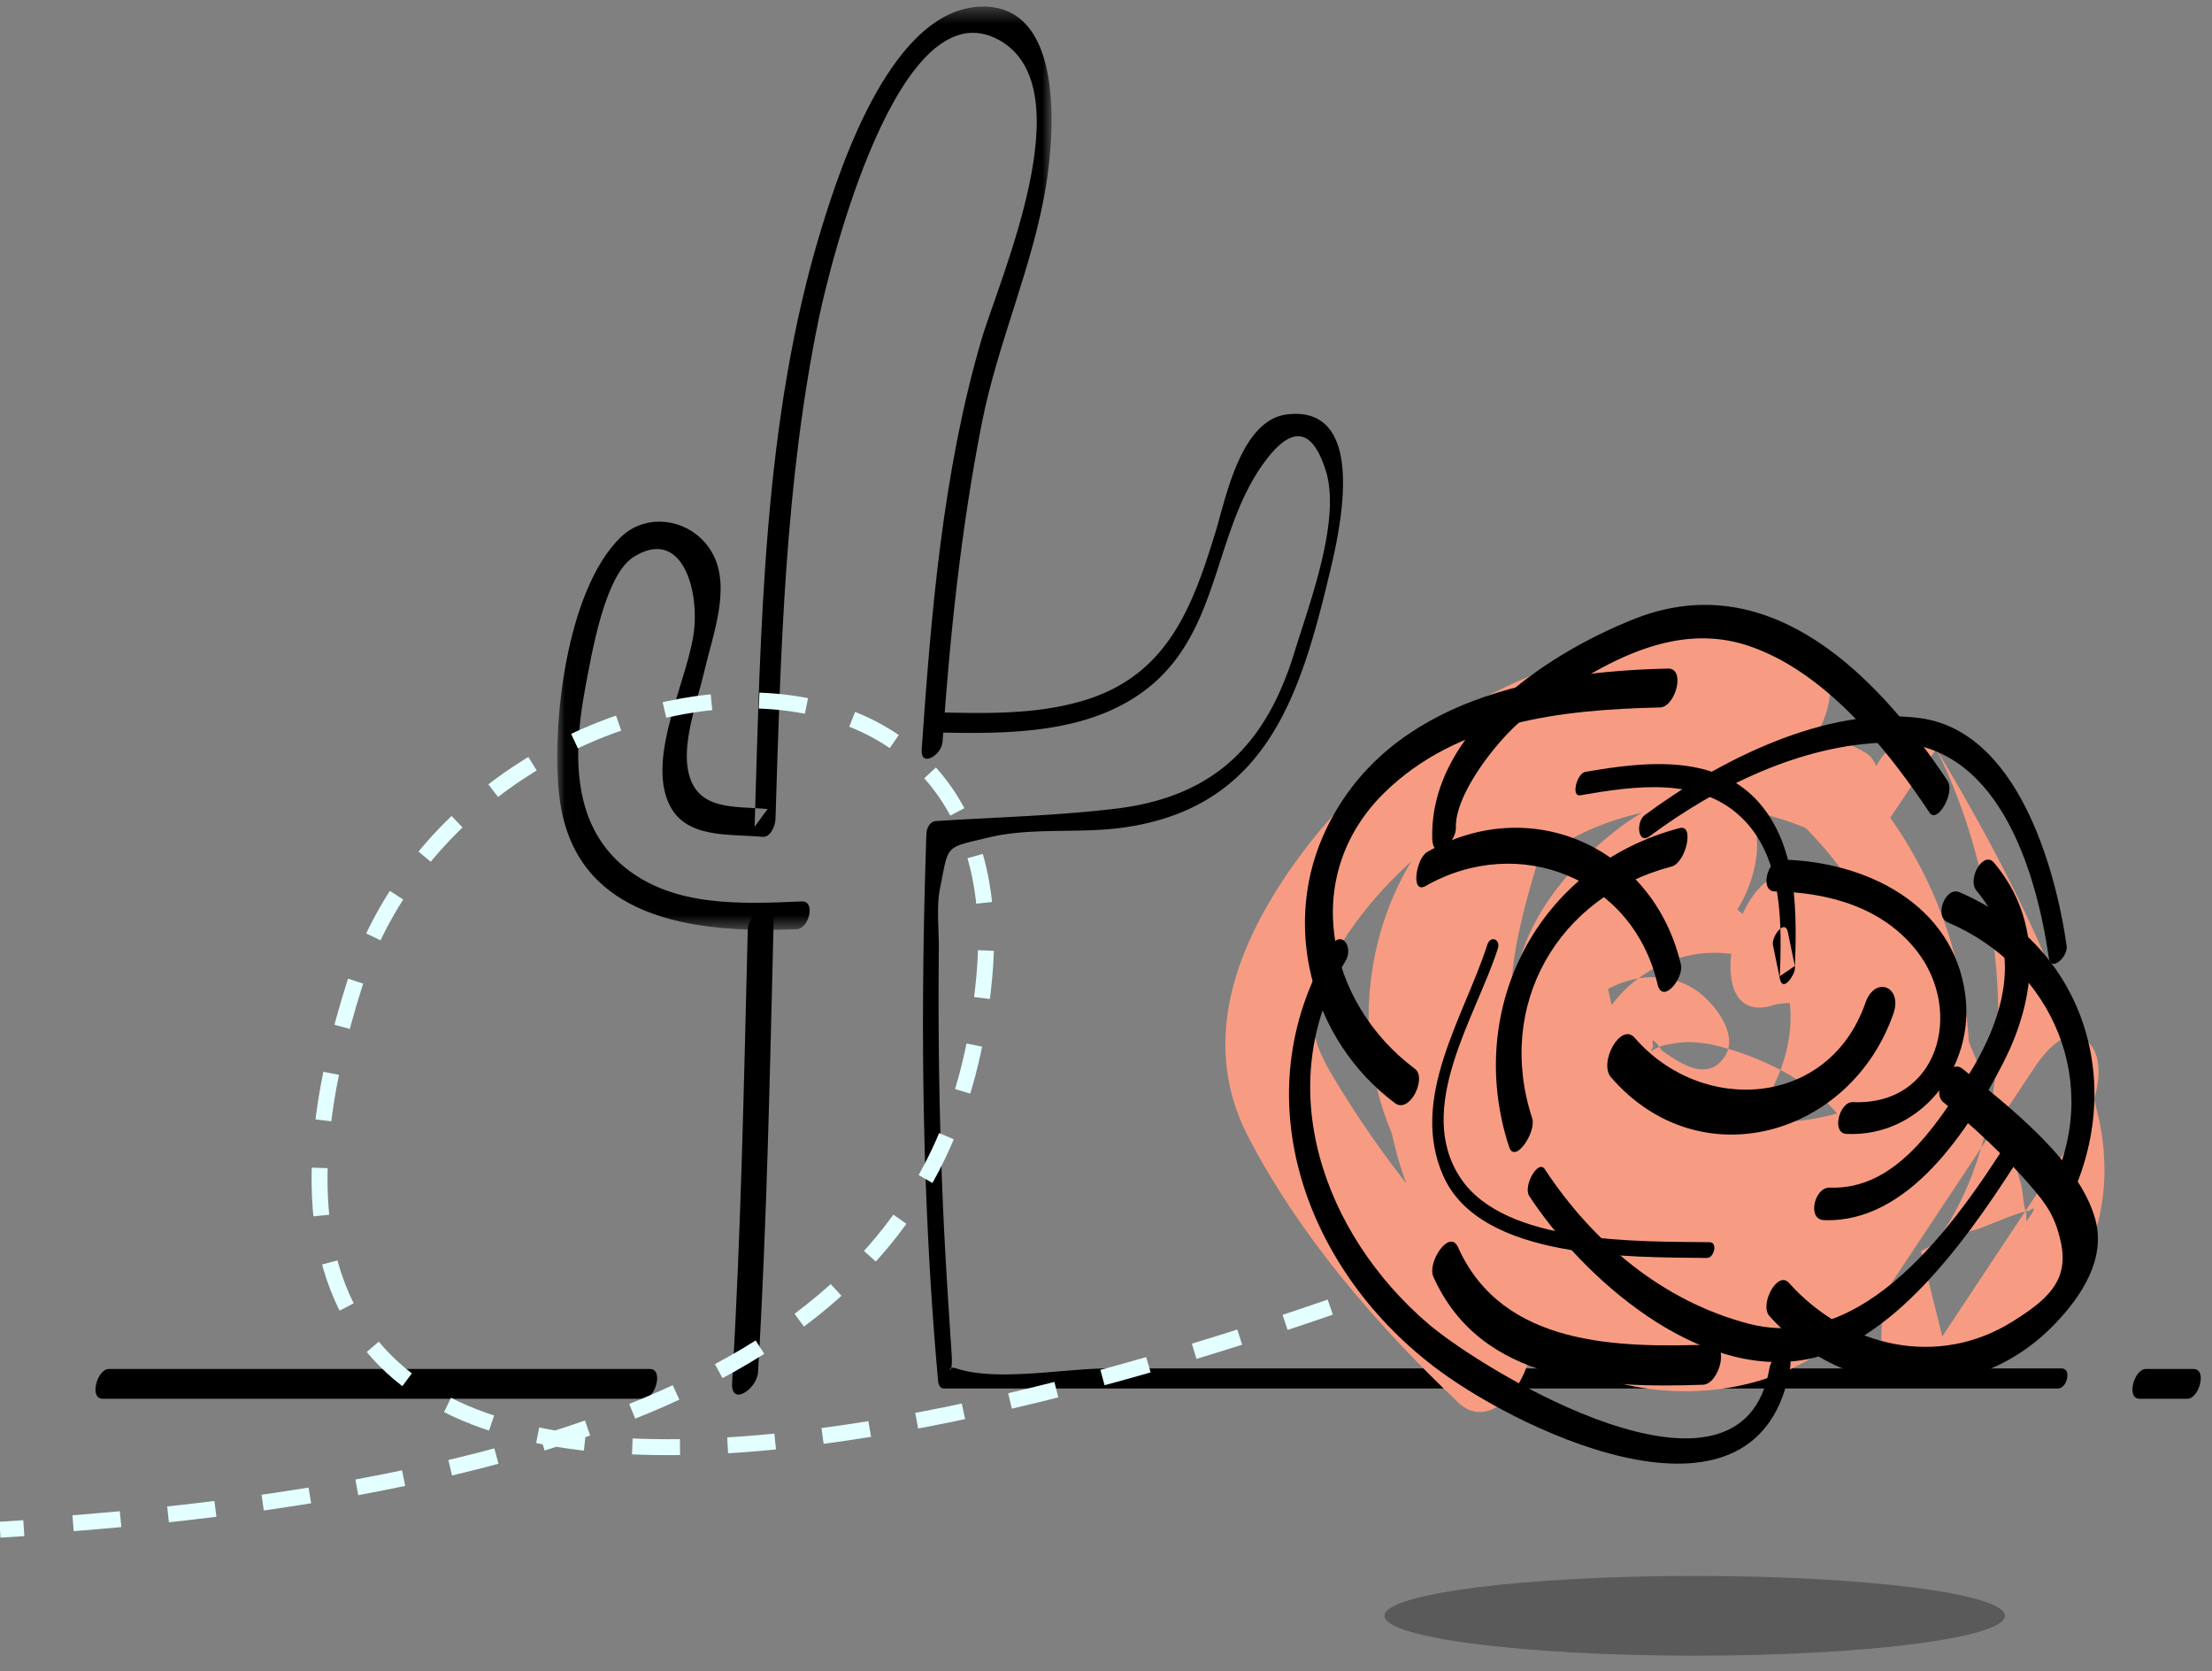 <svg xmlns="http://www.w3.org/2000/svg" xmlns:xlink="http://www.w3.org/1999/xlink" width="139" height="105" viewBox="0 0 139 105">
    <rect x="0" y="0" width="139" height="105" fill="#808080" stroke="none"/>
    <defs>
        <path id="a" d="M.016.415H31.08v58H.016z"/>
    </defs>
    <g fill="none" fill-rule="evenodd">
        <path fill="#000" d="M46.988 58.407c-.238 9.488-.417 18.977-.984 28.452-.092 1.543 1.568.388 1.63-.653.566-9.476.746-18.964.984-28.452.039-1.548-1.604-.399-1.63.653M6.451 87.871h34c.737 0 1.26-1.871.392-1.871h-34c-.737 0-1.259 1.871-.392 1.871M134.451 87.871h3c.737 0 1.26-1.871.392-1.871h-3c-.737 0-1.259 1.871-.392 1.871"/>
        <path fill="#000" d="M125.986 101.505c0 1.384-8.727 2.505-19.493 2.505-10.766 0-19.493-1.121-19.493-2.505S95.727 99 106.493 99c10.766 0 19.493 1.121 19.493 2.505" opacity=".3"/>
        <path fill="#000" d="M58.602 46.007c4.514.103 9.784.178 13.53-2.783 4.559-3.603 4.102-9.786 7.304-14.165 1.52-2.079 2.923-2.506 3.876.511.975 3.087-1.044 8.38-1.961 11.376-1.79 5.846-5.062 9.126-11.307 9.864-3.713.44-7.505.528-11.235.771-.386.026-.582.462-.594.796-.395 11.441-.297 22.976.736 34.385.019.214.113.462.368.462h70c.575 0 .88-1.258.226-1.258H69.56c-2.62 0-6.933.842-9.455 0-.781-.26-.195.771-.303-.874-.207-3.169-.421-6.335-.553-9.509a304.324 304.324 0 0 1-.253-16.014c.01-1.033-.154-2.64.063-3.708.583-2.87.249-2.567 3.094-3.255 2.677-.647 5.692-.228 8.435-.617 8.9-1.26 11.084-8.098 12.953-15.935.555-2.324 2.585-10.617-2.642-10.024-2.958.336-3.89 5.365-4.527 7.428-1.403 4.543-2.927 8.786-7.941 10.443-3.057 1.008-6.428.92-9.602.848-.575-.013-.884 1.243-.227 1.258"/>
        <g transform="translate(35)">
            <mask id="b" fill="#fff">
                <use xlink:href="#a"/>
            </mask>
            <path fill="#000" d="M15.386 56.627c-3.764.158-8.002.375-11.1-2.12-3.485-2.806-3.243-7.471-2.473-11.49.38-1.984 1.187-6.882 3-8.027 2.85-1.8 4.05 1.627 3.82 4.417-.253 3.05-3.065 8.05-1.573 11.136 1.046 2.16 3.745 1.83 5.854 2.027.52.049.805-.73.817-1.111.326-10.477.593-21.147 2.722-31.445.655-3.17 5-21.062 11.358-17.482 5.364 3.019-.03 15.004-1.161 18.886-2.407 8.256-3.14 17.114-3.731 25.66-.081 1.178 1.253.36 1.31-.476.467-6.714 1.17-13.453 2.477-20.061 1.013-5.115 3.242-9.893 4.052-15.042C31.25 8.363 31.856.52 26.885.416c-5.747-.121-9.027 9.902-10.257 13.904-3.693 12.016-3.82 25.16-4.208 37.616l.817-1.112c-2.131-.2-4.561.15-5.018-2.525-.316-1.857.648-4.418 1.064-6.23.49-2.124 1.626-5.034.557-7.176-1.103-2.21-4.062-2.857-5.827-1.153C.576 37.062-.368 45.65.148 50.03c.91 7.74 8.445 8.617 14.915 8.343.78-.032 1.206-1.783.323-1.746" mask="url(#b)"/>
        </g>
        <path stroke="#E4FFFF" d="M98.377 77s-.484.211-1.377.583"/>
        <path stroke="#E4FFFF" stroke-dasharray="2.997,2.997" d="M94.83 77.942C76.811 85.13 6.928 110.329 22.262 61.897c6.801-21.481 41.991-25.96 39.584-.464C60.294 77.866 49.929 92.403 3 95.812"/>
        <path stroke="#E4FFFF" d="M1.497 96c-.495.033-.994.065-1.497.096"/>
        <path fill="#F79C82" d="M117.164 47.248c-10.625-5.77-23.478.198-28.29 10.728-4.46 9.76-.732 22.07 8.76 27.31 4.97 2.745 11.46 2.907 16.362-.064 4.717-2.861 7.533-8.644 6.98-14.134-.61-6.06-6.38-10.265-12.125-11.15-5.193-.797-10.646 4.21-8.26 9.587 1.13 2.545 3.898 3.959 6.564 2.915 2.692-1.053 4.534-3.877 5.144-6.613 1.452-6.52-4.61-12.324-10.927-9.18-1.25.624-2.015 2.192-2.036 3.554-.015.994.58 2.483 1.854 1.848 1.661-.827 3.578-.958 5.216.046 1.185.726 2.897 2.817 2 4.235-1.114 1.759-2.958.365-4.016-.362.1.068-.789-1.2-.496-.24-.057.115-.115.228-.173.34a2.546 2.546 0 0 1 1.24-.472c1.155-.278 2.358-.077 3.485.247 3.507 1.007 7.832 3.393 8.588 7.276.66 3.396-1.476 6.233-4.48 7.567-13.13 5.833-28.03-12.166-18.976-23.647 5.146-6.526 14.253-8.186 21.466-4.27 2.007 1.09 4.285-4.345 2.12-5.521"/>
        <path fill="#F79C82" d="M109.08 50.497c-3.625-1.593-6.94.945-9.466 3.356-3.038 2.903-4.937 6.64-4.569 10.927.595 6.927 4.793 13.119 11.958 14.112 7.52 1.042 14.407-2.869 15.956-10.596 1.402-6.99-3.116-15.714-11.208-13.305-3.032.903-4.719 9.463-.386 8.173 1.872-.558 3.798.547 4.901 2.01.553.733 1.737 2.823 1.202 3.86-.303.589-2.892 1.164-3.774 1.294-1.746.258-3.562.261-5.28-.168-3.692-.92-5.96-3.427-7.11-6.984-.23-.712-.292-1.535-.537-2.229.021-1.072-.146-.861-.505.633a6.581 6.581 0 0 1 1.038-1.059c1.33-1.26 2.666-2.456 4.556-1.626 3.143 1.382 6.48-6.967 3.224-8.398"/>
        <path fill="#F79C82" d="M92.096 54.27c-2.153 7.25-3.773 15.349 1.044 21.924 4.037 5.51 11.547 9.247 18.407 7.982 16.903-3.116 16.134-25.205 10.123-37.127l-4.166 6.228a96.908 96.908 0 0 1 8.151 17.103c.481 1.328.99 2.669 1.344 4.039.14.54.131 1.272.325 1.772l.014.538c.556-.774.607-.99.153-.647-.258-.11-2.813 1.016-3.252 1.14-1.238.354-2.403.73-3.52 1.383l1.332 5.348 8.841-13.326c.793-1.194 1.547-3.947.36-5.13-1.31-1.305-2.834.699-3.47 1.659L118.94 80.48c-.768 1.158-1.567 7.04 1.332 5.348 3.166-1.848 6.841-1.616 9.361-4.643 2.528-3.04 3.087-7.213 2.238-10.976-1.88-8.351-6.14-16.45-10.536-23.721-.848-1.403-2.762.596-3.199 1.25-.83 1.246-1.714 3.497-.968 4.977 2.501 4.959 4.045 10.59 3.521 16.184-.484 5.16-4.68 7.767-9.646 7.898-5.32.14-10.643-2.93-13.83-7.078-3.739-4.867-2.072-10.595-.482-15.948.361-1.215.24-3.58-1.47-3.555-1.782.027-2.778 2.749-3.165 4.053"/>
        <path fill="#F79C82" d="M112.908 40.36c-11.745-1.862-23.798 3.647-30.912 13-3.988 5.244-6.835 11.71-3.58 18.013 3.23 6.252 8.149 11.939 13.233 16.745 2.679 2.533 6.19-3.78 3.789-6.048-4.261-4.028-8.013-8.512-11.105-13.501-1.477-2.384-2.55-4.203-1.311-6.932.91-2.01 2.186-3.876 3.657-5.515 6.258-6.97 15.79-10.191 24.998-8.731 3.189.506 4.96-6.44 1.23-7.03"/>
        <path fill="#F79C82" d="M102.387 45.596c6.848 1.789 12.563 6.544 15.69 12.894 1.602 3.255 2.512 6.889 2.335 10.533-.226 4.655-2.815 7.016-6.594 9.329-1.93 1.182-4.083 2.572-6.388 2.829-2.252.25-4.335-.64-6.25-1.738-3.343-1.917-6.43-4.611-8.659-7.76-4.07-5.754-5.039-15.11 2.171-18.937 1.025-.544 1.705-1.76 1.696-2.922-.006-.802-.535-2.112-1.593-1.55-6.239 3.31-9.324 10.483-8.72 17.37.671 7.706 6.264 13.98 12.598 17.894 3.861 2.386 7.682 3.057 11.86 1.067 3.341-1.592 6.935-3.727 9.4-6.53 5.046-5.738 4.514-14.707 1.78-21.375-3.1-7.554-9.647-13.585-17.578-15.658-2.006-.524-3.659 4.054-1.748 4.554"/>
        <path fill="#000" d="M83.617 59.456c-5.675 9.422-1.55 20.521 6.897 26.699 5.43 3.973 20.095 10.887 21.98-.257.214-1.264-1.131-.966-1.304.052-1.698 10.038-17.93.22-21.462-2.807-6.54-5.605-9.918-14.904-5.176-22.776.528-.877-.27-2.015-.935-.911"/>
        <path fill="#000" d="M96.099 75.139c3.385 5.152 10.577 11.52 17.379 10.265 5.826-1.076 10.756-8.478 13.65-13.052.536-.847-.1-2.015-.816-.884-3.418 5.401-9.126 13.596-16.436 11.685-5.403-1.413-9.792-5.121-12.807-9.711-.415-.631-1.378 1.077-.97 1.697M88.913 67.145C83.36 63 81.66 55.045 86.978 49.813c4.597-4.52 11.191-5.23 17.332-5.37.974-.024 1.64-2.468.508-2.443-8.079.186-17.452 1.927-21.41 9.937-2.978 6.024-1.079 13.386 4.25 17.361.926.693 2.023-1.58 1.255-2.153"/>
        <path fill="#000" d="M91.487 51.98c-.06-2.148 2.731-5.66 4.4-6.95a35.579 35.579 0 0 1 3.196-2.174c3.25-1.987 6.9-3.565 10.742-2.3 4.811 1.586 8.716 6.428 11.422 10.49.493.742 1.621-1.264 1.138-1.99-4.4-6.609-11.158-13.538-19.662-10.182-5.563 2.195-12.906 7.112-12.72 13.807.042 1.535 1.511.263 1.484-.7"/>
        <path fill="#000" d="M103.673 52.524c4.212-3.121 9.515-5.747 14.884-5.878 6.897-.17 9.366 7.845 10.19 13.525.137.938 1.219-.08 1.12-.758-.733-5.056-3.147-13.5-9.225-14.302-5.93-.783-12.732 2.72-17.293 6.099-.557.413-.445 1.883.324 1.314M122.099 69.227c1.958 1.598 3.798 3.308 5.456 5.22 1.044 1.203 1.588 1.957 1.946 3.582.545 2.475-.932 3.66-2.98 4.957-4.735 2.998-10.492 1.645-14.11-2.4-.712-.797-1.866 1.368-1.222 2.087 4.792 5.36 12.854 5.777 17.92.515 1.67-1.732 3.25-4.093 2.555-6.6-1.026-3.703-5.51-7.137-8.343-9.449-.868-.709-1.955 1.49-1.222 2.088"/>
        <path fill="#000" d="M111.53 56c3.366.058 6.783.992 8.936 3.761 2.945 3.79 1.346 9.71-4.035 9.473-.837-.036-1.379 1.956-.392 2 4.7.205 8.044-4.217 7.461-8.72-.745-5.76-6.318-8.422-11.578-8.514-.84-.014-1.375 1.982-.393 2M89.589 55.656c5.845-3.328 13.012-.497 14.565 6.16.312 1.339 1.669-.38 1.475-1.215-1.704-7.3-9.335-10.842-15.94-7.082-.71.406-1.064 2.687-.1 2.137"/>
        <path fill="#000" d="M105.56 52.017c-8.902 2.32-13.57 11.353-10.731 20.03.367 1.122 1.728-.95 1.454-1.79-2.33-7.124 1.607-13.957 8.752-15.819.902-.235 1.46-2.664.525-2.42M101.237 67.68c5.611 6.461 15.078 3.661 17.744-4.008.591-1.699-1.16-2.4-1.759-.676-2.29 6.586-10.266 7.073-14.496 2.202-.879-1.013-2.289 1.561-1.489 2.482"/>
        <path fill="#000" d="M93.462 59.346c-1.457 4.53-4.945 9.644-2.762 14.538 2.357 5.283 11.787 5.077 16.56 5.143.45.006.694-.984.18-.991-4.44-.06-12.846.168-15.649-4.012-2.95-4.401.955-10.151 2.33-14.425.191-.597-.463-.861-.659-.253M99.294 49.962c3.434-.592 7.608-1.226 10.301 1.556 2.453 2.533 2.368 6.535 2.249 9.809l.941-.644-.439-2.128c-.18-.871-1.044.295-.937.814l.439 2.128c.179.867.926-.235.941-.644.122-3.374.193-7.353-2.016-10.148-2.702-3.416-7.341-2.873-11.147-2.217-.541.093-.914 1.575-.332 1.474M114.614 76.649c5.331.21 9.163-5.744 11.302-9.951 2.095-4.12 2.488-8.815-.614-12.502-.667-.792-1.712 1.03-1.1 1.758 3.124 3.714 1.663 8.228-.687 11.873-1.954 3.03-4.493 6.939-8.542 6.78-.947-.038-1.442 1.999-.359 2.042"/>
        <path fill="#000" d="M122.397 57.942c6.628 2.833 9.789 10.193 6.39 16.837-.498.973.472 2.188 1.083.993 3.848-7.519 1.203-16.326-6.746-19.724-.87-.372-1.608 1.517-.727 1.894M90.07 80.202c2.988 6.678 10.568 7.01 16.943 6.788 1.008-.034 1.692-2.566.525-2.525-5.862.203-13.123.13-15.915-6.11-.538-1.201-1.952.955-1.553 1.847"/>
    </g>
</svg>
